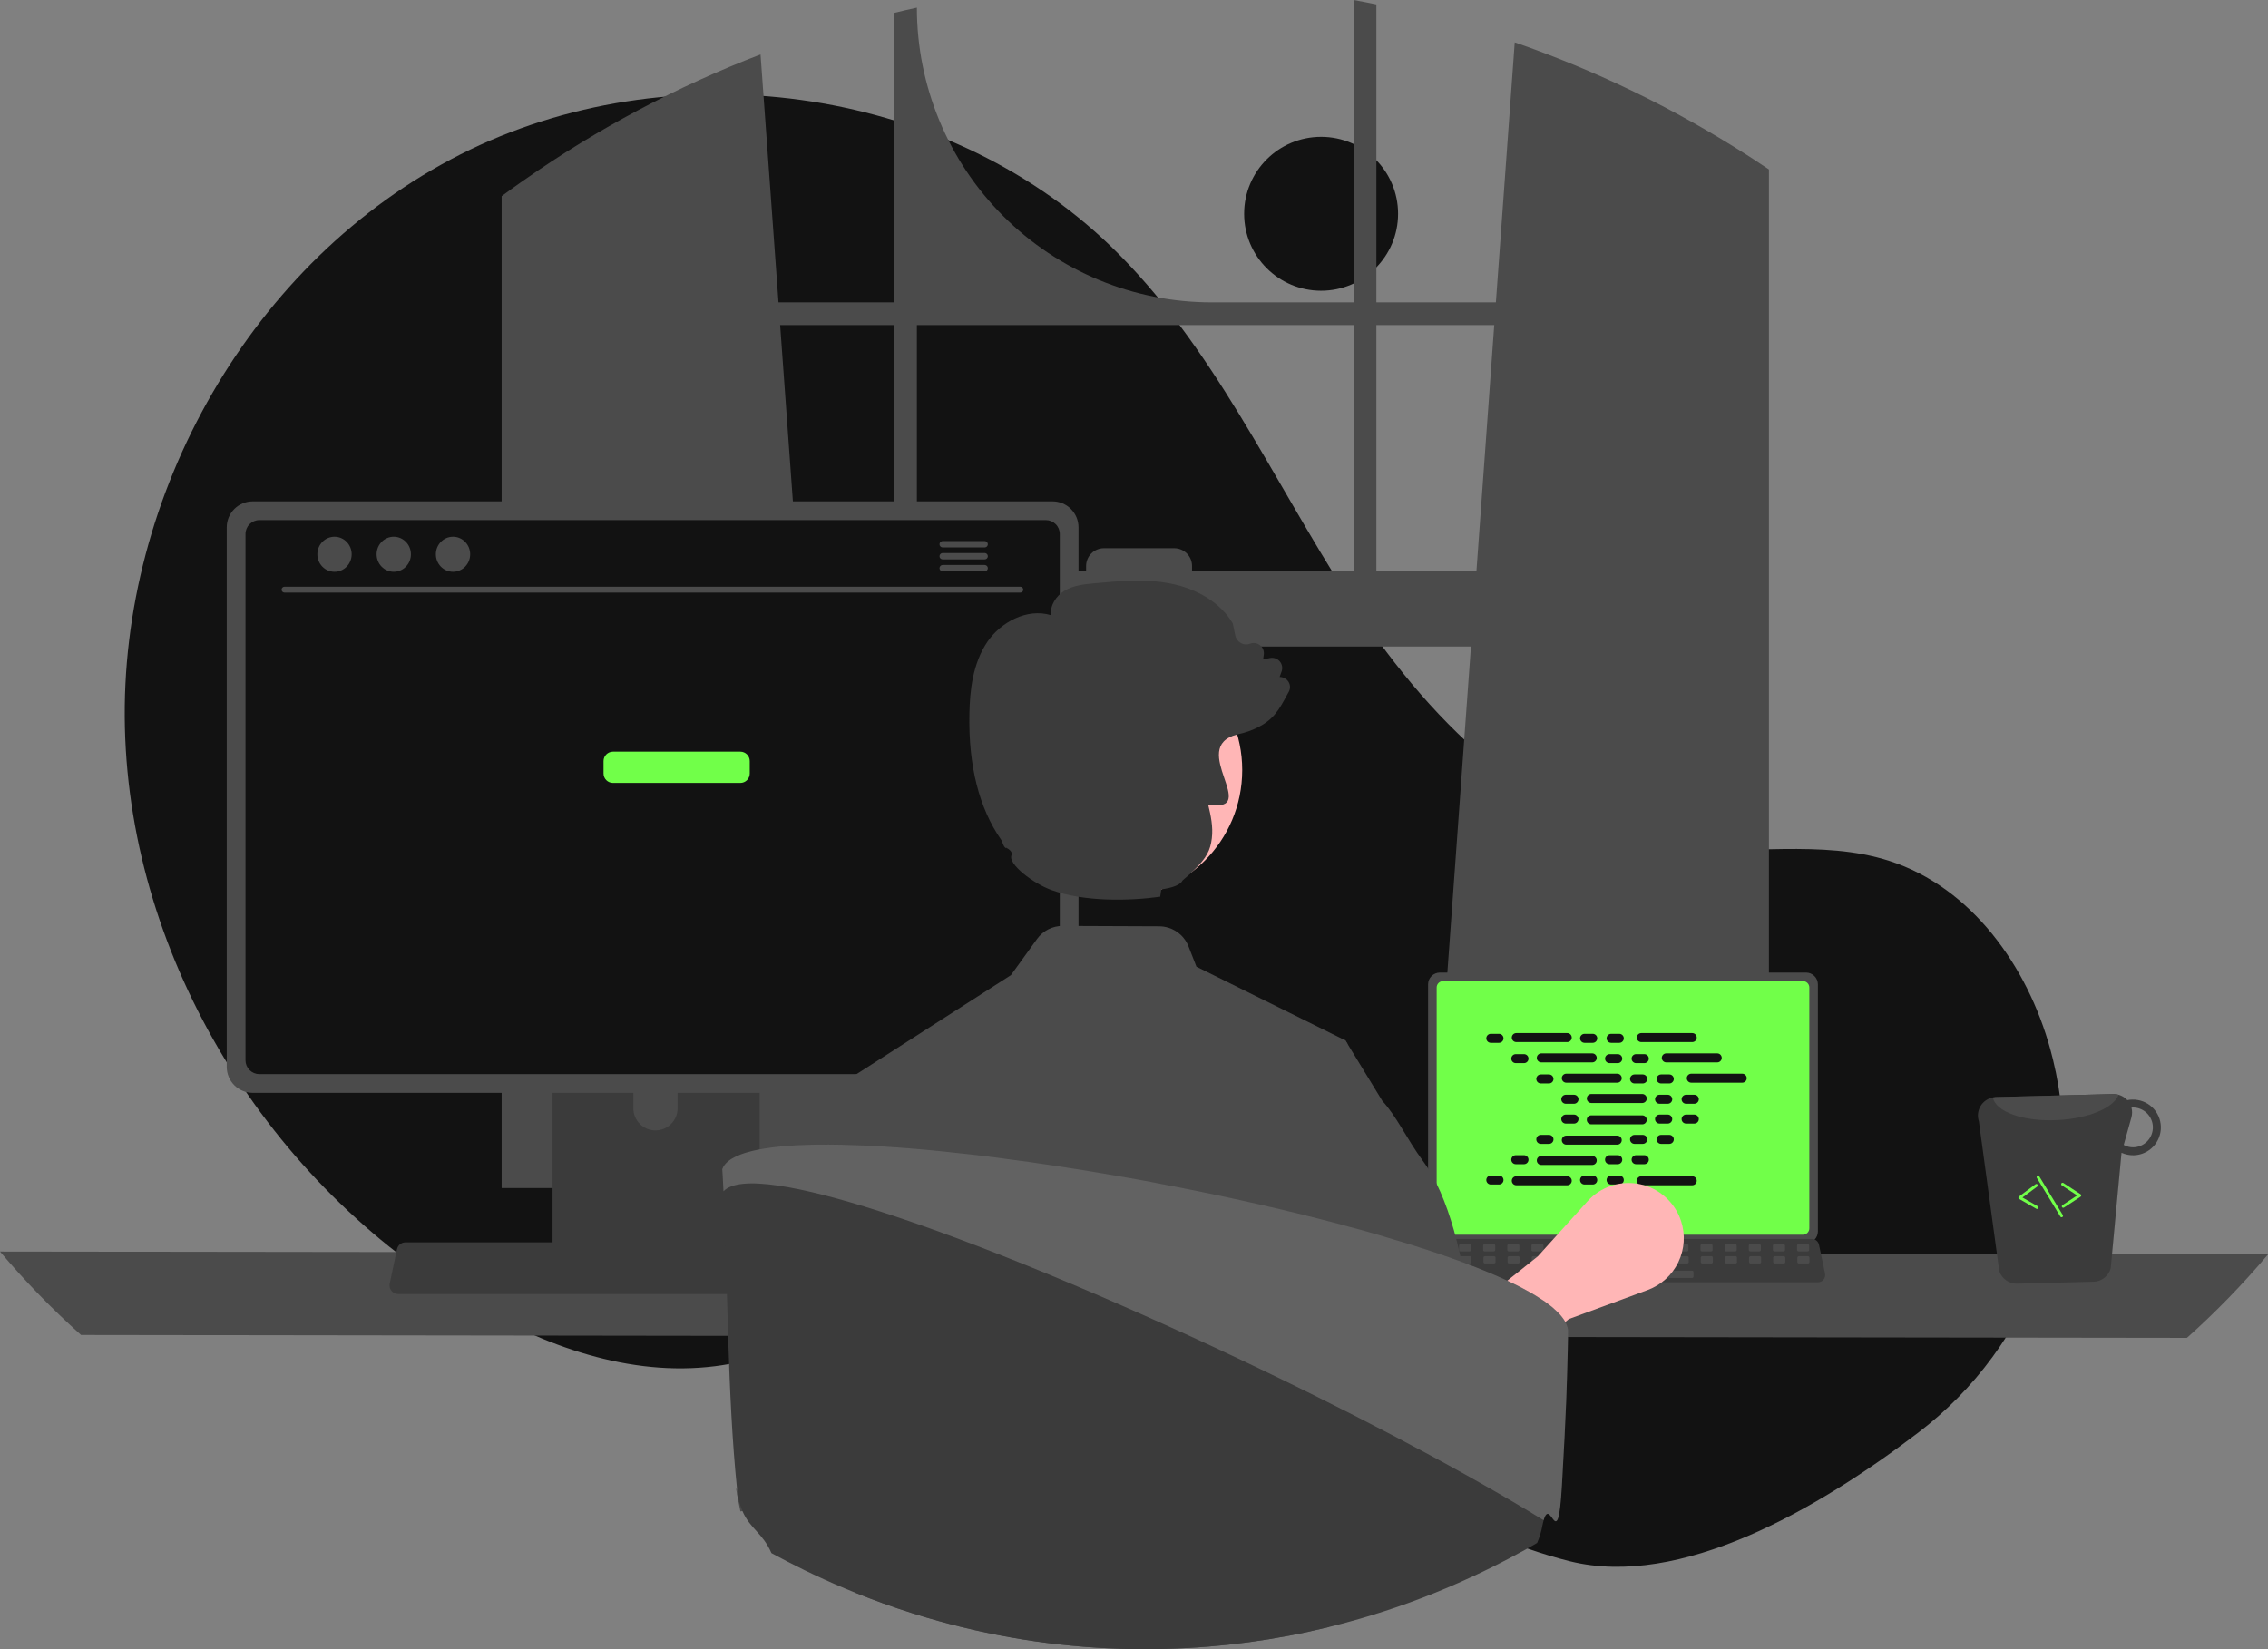 <svg width="352" height="256" viewBox="0 0 352 256" fill="none" xmlns="http://www.w3.org/2000/svg">
<rect x="0" y="0" width="352" height="256" fill="#808080" stroke="none"/>
<g clip-path="url(#clip0_122_1222)">
<path d="M205.039 45.13C211.637 45.13 216.985 39.782 216.985 33.185C216.985 26.588 211.637 21.241 205.039 21.241C198.442 21.241 193.094 26.588 193.094 33.185C193.094 39.782 198.442 45.13 205.039 45.13Z" fill="#121212"/>
<path d="M297.702 222.401C315.457 208.878 323.937 186.155 318.628 164.477C318.496 163.939 318.357 163.401 318.21 162.865C314.691 149.998 305.983 137.768 293.292 133.657C282.635 130.205 271.004 132.86 259.887 131.487C238.064 128.792 221.144 111.135 209.24 92.648C197.335 74.161 188.185 53.468 172.367 38.195C146.292 13.02 103.757 7.6 71.428 23.986C39.099 40.373 18.506 76.729 19.384 112.963C20.262 149.196 41.773 183.837 73.012 202.217C84.488 208.968 97.761 213.752 110.971 212.078C122.432 210.626 132.847 204.467 144.255 202.639C162.19 199.764 180.011 207.873 195.524 217.323C211.037 226.772 226.022 237.972 243.65 242.353C260.767 246.607 281.973 234.38 297.702 222.401Z" fill="#121212"/>
<path d="M272.192 24.747C271.803 24.488 271.409 24.242 271.02 23.991C259.769 16.796 247.71 10.951 235.091 6.576L232.166 46.936H213.618V0.684C212.45 0.443 211.273 0.215 210.097 0V46.936H188.055C175.92 46.936 164.283 42.116 155.703 33.536C147.123 24.956 142.302 13.319 142.302 1.186C141.121 1.441 139.949 1.713 138.777 2.004V46.936H120.824L118.037 8.45C105.07 13.423 92.759 19.963 81.379 27.924C81.183 28.058 80.986 28.197 80.793 28.331C79.805 29.024 78.829 29.731 77.859 30.447V184.42H130.769L129.834 171.47L124.689 100.363H228.296L223.151 171.47L222.216 184.42H274.54V26.304C273.762 25.776 272.979 25.258 272.192 24.747ZM138.777 88.62H123.839L121.079 50.461H138.777V88.62ZM210.097 88.62H185.008V87.864C185.008 87.501 184.937 87.141 184.797 86.805C184.658 86.469 184.454 86.165 184.197 85.908C183.94 85.651 183.634 85.447 183.298 85.309C182.962 85.17 182.602 85.099 182.239 85.1H171.332C170.969 85.099 170.609 85.171 170.274 85.31C169.938 85.449 169.634 85.652 169.377 85.909C169.12 86.166 168.916 86.471 168.778 86.806C168.639 87.141 168.567 87.501 168.567 87.864V88.62H142.302V50.461H210.097V88.62ZM213.618 88.62V50.461H231.911L229.15 88.62H213.618Z" fill="#4B4B4B"/>
<path d="M0 194.28C3.886 198.885 8.09 203.213 12.58 207.231L339.42 207.679C343.91 203.66 348.114 199.333 352 194.728L0 194.28Z" fill="#4B4B4B"/>
<path d="M221.641 152.811V191.151C221.641 191.639 221.835 192.108 222.181 192.453C222.526 192.799 222.995 192.993 223.483 192.994H280.302C280.79 192.993 281.259 192.799 281.604 192.453C281.95 192.108 282.144 191.639 282.144 191.151V152.811C282.143 152.323 281.949 151.855 281.603 151.51C281.258 151.165 280.79 150.971 280.302 150.971H223.483C222.995 150.971 222.527 151.165 222.182 151.51C221.836 151.855 221.642 152.323 221.641 152.811Z" fill="#4B4B4B"/>
<path d="M222.974 153.288V190.678C222.974 190.939 223.078 191.189 223.263 191.374C223.447 191.558 223.697 191.662 223.958 191.663H279.829C280.09 191.662 280.34 191.558 280.524 191.374C280.709 191.189 280.813 190.939 280.813 190.678V153.288C280.813 153.027 280.71 152.776 280.525 152.591C280.34 152.406 280.09 152.302 279.829 152.301H223.958C223.697 152.302 223.447 152.406 223.262 152.591C223.077 152.776 222.974 153.027 222.974 153.288Z" fill="#71FF49"/>
<path d="M220.452 198.628C220.556 198.759 220.689 198.864 220.839 198.936C220.99 199.008 221.155 199.045 221.322 199.044H282.161C282.327 199.044 282.491 199.007 282.641 198.935C282.792 198.863 282.924 198.759 283.029 198.63C283.133 198.501 283.208 198.35 283.247 198.188C283.286 198.026 283.289 197.858 283.255 197.695L282.311 193.209C282.271 193.027 282.187 192.856 282.065 192.714C281.944 192.572 281.788 192.463 281.613 192.396C281.487 192.347 281.352 192.321 281.216 192.321H222.263C222.127 192.321 221.992 192.347 221.865 192.396C221.69 192.463 221.535 192.572 221.413 192.714C221.292 192.856 221.207 193.027 221.168 193.209L220.224 197.695C220.19 197.858 220.193 198.026 220.233 198.187C220.272 198.349 220.347 198.499 220.452 198.628Z" fill="#3B3B3B"/>
<path d="M279.129 194.253H280.566C280.686 194.253 280.784 194.156 280.784 194.035V193.348C280.784 193.227 280.686 193.129 280.566 193.129H279.129C279.008 193.129 278.91 193.227 278.91 193.348V194.035C278.91 194.156 279.008 194.253 279.129 194.253Z" fill="#4B4B4B"/>
<path d="M275.381 194.253H276.818C276.939 194.253 277.036 194.156 277.036 194.035V193.348C277.036 193.227 276.939 193.129 276.818 193.129H275.381C275.26 193.129 275.163 193.227 275.163 193.348V194.035C275.163 194.156 275.26 194.253 275.381 194.253Z" fill="#4B4B4B"/>
<path d="M271.633 194.253H273.07C273.191 194.253 273.289 194.156 273.289 194.035V193.348C273.289 193.227 273.191 193.129 273.07 193.129H271.633C271.513 193.129 271.415 193.227 271.415 193.348V194.035C271.415 194.156 271.513 194.253 271.633 194.253Z" fill="#4B4B4B"/>
<path d="M267.886 194.253H269.323C269.443 194.253 269.541 194.156 269.541 194.035V193.348C269.541 193.227 269.443 193.129 269.323 193.129H267.886C267.765 193.129 267.667 193.227 267.667 193.348V194.035C267.667 194.156 267.765 194.253 267.886 194.253Z" fill="#4B4B4B"/>
<path d="M264.138 194.253H265.575C265.696 194.253 265.794 194.156 265.794 194.035V193.348C265.794 193.227 265.696 193.129 265.575 193.129H264.138C264.018 193.129 263.92 193.227 263.92 193.348V194.035C263.92 194.156 264.018 194.253 264.138 194.253Z" fill="#4B4B4B"/>
<path d="M260.391 194.253H261.828C261.948 194.253 262.046 194.156 262.046 194.035V193.348C262.046 193.227 261.948 193.129 261.828 193.129H260.391C260.27 193.129 260.172 193.227 260.172 193.348V194.035C260.172 194.156 260.27 194.253 260.391 194.253Z" fill="#4B4B4B"/>
<path d="M256.643 194.253H258.08C258.201 194.253 258.298 194.156 258.298 194.035V193.348C258.298 193.227 258.201 193.129 258.08 193.129H256.643C256.522 193.129 256.425 193.227 256.425 193.348V194.035C256.425 194.156 256.522 194.253 256.643 194.253Z" fill="#4B4B4B"/>
<path d="M252.895 194.253H254.332C254.453 194.253 254.551 194.156 254.551 194.035V193.348C254.551 193.227 254.453 193.129 254.332 193.129H252.895C252.775 193.129 252.677 193.227 252.677 193.348V194.035C252.677 194.156 252.775 194.253 252.895 194.253Z" fill="#4B4B4B"/>
<path d="M249.148 194.253H250.585C250.705 194.253 250.803 194.156 250.803 194.035V193.348C250.803 193.227 250.705 193.129 250.585 193.129H249.148C249.027 193.129 248.929 193.227 248.929 193.348V194.035C248.929 194.156 249.027 194.253 249.148 194.253Z" fill="#4B4B4B"/>
<path d="M245.4 194.253H246.837C246.958 194.253 247.056 194.156 247.056 194.035V193.348C247.056 193.227 246.958 193.129 246.837 193.129H245.4C245.28 193.129 245.182 193.227 245.182 193.348V194.035C245.182 194.156 245.28 194.253 245.4 194.253Z" fill="#4B4B4B"/>
<path d="M241.653 194.253H243.09C243.21 194.253 243.308 194.156 243.308 194.035V193.348C243.308 193.227 243.21 193.129 243.09 193.129H241.653C241.532 193.129 241.434 193.227 241.434 193.348V194.035C241.434 194.156 241.532 194.253 241.653 194.253Z" fill="#4B4B4B"/>
<path d="M237.905 194.253H239.342C239.463 194.253 239.56 194.156 239.56 194.035V193.348C239.56 193.227 239.463 193.129 239.342 193.129H237.905C237.784 193.129 237.687 193.227 237.687 193.348V194.035C237.687 194.156 237.784 194.253 237.905 194.253Z" fill="#4B4B4B"/>
<path d="M234.157 194.253H235.594C235.715 194.253 235.813 194.156 235.813 194.035V193.348C235.813 193.227 235.715 193.129 235.594 193.129H234.157C234.037 193.129 233.939 193.227 233.939 193.348V194.035C233.939 194.156 234.037 194.253 234.157 194.253Z" fill="#4B4B4B"/>
<path d="M230.41 194.253H231.847C231.967 194.253 232.065 194.156 232.065 194.035V193.348C232.065 193.227 231.967 193.129 231.847 193.129H230.41C230.289 193.129 230.191 193.227 230.191 193.348V194.035C230.191 194.156 230.289 194.253 230.41 194.253Z" fill="#4B4B4B"/>
<path d="M226.662 194.253H228.099C228.22 194.253 228.318 194.156 228.318 194.035V193.348C228.318 193.227 228.22 193.129 228.099 193.129H226.662C226.541 193.129 226.444 193.227 226.444 193.348V194.035C226.444 194.156 226.541 194.253 226.662 194.253Z" fill="#4B4B4B"/>
<path d="M222.915 194.253H224.352C224.472 194.253 224.57 194.156 224.57 194.035V193.348C224.57 193.227 224.472 193.129 224.352 193.129H222.915C222.794 193.129 222.696 193.227 222.696 193.348V194.035C222.696 194.156 222.794 194.253 222.915 194.253Z" fill="#4B4B4B"/>
<path d="M279.173 196.127H280.61C280.731 196.127 280.828 196.029 280.828 195.909V195.221C280.828 195.101 280.731 195.003 280.61 195.003H279.173C279.052 195.003 278.955 195.101 278.955 195.221V195.909C278.955 196.029 279.052 196.127 279.173 196.127Z" fill="#4B4B4B"/>
<path d="M275.425 196.127H276.862C276.983 196.127 277.081 196.029 277.081 195.909V195.221C277.081 195.101 276.983 195.003 276.862 195.003H275.425C275.305 195.003 275.207 195.101 275.207 195.221V195.909C275.207 196.029 275.305 196.127 275.425 196.127Z" fill="#4B4B4B"/>
<path d="M271.678 196.127H273.115C273.235 196.127 273.333 196.029 273.333 195.909V195.221C273.333 195.101 273.235 195.003 273.115 195.003H271.678C271.557 195.003 271.459 195.101 271.459 195.221V195.909C271.459 196.029 271.557 196.127 271.678 196.127Z" fill="#4B4B4B"/>
<path d="M267.93 196.127H269.367C269.488 196.127 269.586 196.029 269.586 195.909V195.221C269.586 195.101 269.488 195.003 269.367 195.003H267.93C267.81 195.003 267.712 195.101 267.712 195.221V195.909C267.712 196.029 267.81 196.127 267.93 196.127Z" fill="#4B4B4B"/>
<path d="M264.183 196.127H265.62C265.74 196.127 265.838 196.029 265.838 195.909V195.221C265.838 195.101 265.74 195.003 265.62 195.003H264.183C264.062 195.003 263.964 195.101 263.964 195.221V195.909C263.964 196.029 264.062 196.127 264.183 196.127Z" fill="#4B4B4B"/>
<path d="M260.435 196.127H261.872C261.993 196.127 262.09 196.029 262.09 195.909V195.221C262.09 195.101 261.993 195.003 261.872 195.003H260.435C260.314 195.003 260.217 195.101 260.217 195.221V195.909C260.217 196.029 260.314 196.127 260.435 196.127Z" fill="#4B4B4B"/>
<path d="M256.687 196.127H258.124C258.245 196.127 258.343 196.029 258.343 195.909V195.221C258.343 195.101 258.245 195.003 258.124 195.003H256.687C256.567 195.003 256.469 195.101 256.469 195.221V195.909C256.469 196.029 256.567 196.127 256.687 196.127Z" fill="#4B4B4B"/>
<path d="M252.94 196.127H254.377C254.497 196.127 254.595 196.029 254.595 195.909V195.221C254.595 195.101 254.497 195.003 254.377 195.003H252.94C252.819 195.003 252.721 195.101 252.721 195.221V195.909C252.721 196.029 252.819 196.127 252.94 196.127Z" fill="#4B4B4B"/>
<path d="M249.192 196.127H250.629C250.75 196.127 250.847 196.029 250.847 195.909V195.221C250.847 195.101 250.75 195.003 250.629 195.003H249.192C249.071 195.003 248.974 195.101 248.974 195.221V195.909C248.974 196.029 249.071 196.127 249.192 196.127Z" fill="#4B4B4B"/>
<path d="M245.444 196.127H246.881C247.002 196.127 247.1 196.029 247.1 195.909V195.221C247.1 195.101 247.002 195.003 246.881 195.003H245.444C245.324 195.003 245.226 195.101 245.226 195.221V195.909C245.226 196.029 245.324 196.127 245.444 196.127Z" fill="#4B4B4B"/>
<path d="M241.697 196.127H243.134C243.255 196.127 243.352 196.029 243.352 195.909V195.221C243.352 195.101 243.255 195.003 243.134 195.003H241.697C241.576 195.003 241.478 195.101 241.478 195.221V195.909C241.478 196.029 241.576 196.127 241.697 196.127Z" fill="#4B4B4B"/>
<path d="M237.949 196.127H239.386C239.507 196.127 239.605 196.029 239.605 195.909V195.221C239.605 195.101 239.507 195.003 239.386 195.003H237.949C237.829 195.003 237.731 195.101 237.731 195.221V195.909C237.731 196.029 237.829 196.127 237.949 196.127Z" fill="#4B4B4B"/>
<path d="M234.202 196.127H235.639C235.759 196.127 235.857 196.029 235.857 195.909V195.221C235.857 195.101 235.759 195.003 235.639 195.003H234.202C234.081 195.003 233.983 195.101 233.983 195.221V195.909C233.983 196.029 234.081 196.127 234.202 196.127Z" fill="#4B4B4B"/>
<path d="M230.454 196.127H231.891C232.012 196.127 232.109 196.029 232.109 195.909V195.221C232.109 195.101 232.012 195.003 231.891 195.003H230.454C230.333 195.003 230.236 195.101 230.236 195.221V195.909C230.236 196.029 230.333 196.127 230.454 196.127Z" fill="#4B4B4B"/>
<path d="M226.706 196.127H228.143C228.264 196.127 228.362 196.029 228.362 195.909V195.221C228.362 195.101 228.264 195.003 228.143 195.003H226.706C226.586 195.003 226.488 195.101 226.488 195.221V195.909C226.488 196.029 226.586 196.127 226.706 196.127Z" fill="#4B4B4B"/>
<path d="M222.959 196.127H224.396C224.516 196.127 224.614 196.029 224.614 195.909V195.221C224.614 195.101 224.516 195.003 224.396 195.003H222.959C222.838 195.003 222.74 195.101 222.74 195.221V195.909C222.74 196.029 222.838 196.127 222.959 196.127Z" fill="#4B4B4B"/>
<path d="M248.068 198.376H262.621C262.742 198.376 262.84 198.278 262.84 198.157V197.47C262.84 197.349 262.742 197.251 262.621 197.251H248.068C247.947 197.251 247.849 197.349 247.849 197.47V198.157C247.849 198.278 247.947 198.376 248.068 198.376Z" fill="#4B4B4B"/>
<path d="M232.649 160.481H231.376C230.991 160.481 230.678 160.794 230.678 161.18C230.678 161.565 230.991 161.878 231.376 161.878H232.649C233.034 161.878 233.347 161.565 233.347 161.18C233.347 160.794 233.034 160.481 232.649 160.481Z" fill="#121212"/>
<path d="M247.198 160.481H245.926C245.541 160.481 245.228 160.794 245.228 161.18C245.228 161.565 245.541 161.878 245.926 161.878H247.198C247.584 161.878 247.897 161.565 247.897 161.18C247.897 160.794 247.584 160.481 247.198 160.481Z" fill="#121212"/>
<path d="M251.321 160.481H250.049C249.663 160.481 249.35 160.794 249.35 161.18C249.35 161.565 249.663 161.878 250.049 161.878H251.321C251.707 161.878 252.019 161.565 252.019 161.18C252.019 160.794 251.707 160.481 251.321 160.481Z" fill="#121212"/>
<path d="M243.241 160.365H235.334C234.948 160.365 234.636 160.678 234.636 161.063C234.636 161.449 234.948 161.762 235.334 161.762H243.241C243.627 161.762 243.939 161.449 243.939 161.063C243.939 160.678 243.627 160.365 243.241 160.365Z" fill="#121212"/>
<path d="M262.641 160.365H254.734C254.348 160.365 254.036 160.678 254.036 161.063C254.036 161.449 254.348 161.762 254.734 161.762H262.641C263.026 161.762 263.339 161.449 263.339 161.063C263.339 160.678 263.026 160.365 262.641 160.365Z" fill="#121212"/>
<path d="M236.529 163.634H235.256C234.871 163.634 234.558 163.946 234.558 164.332C234.558 164.718 234.871 165.03 235.256 165.03H236.529C236.914 165.03 237.227 164.718 237.227 164.332C237.227 163.946 236.914 163.634 236.529 163.634Z" fill="#121212"/>
<path d="M251.078 163.634H249.806C249.421 163.634 249.108 163.946 249.108 164.332C249.108 164.718 249.421 165.03 249.806 165.03H251.078C251.464 165.03 251.777 164.718 251.777 164.332C251.777 163.946 251.464 163.634 251.078 163.634Z" fill="#121212"/>
<path d="M255.201 163.634H253.929C253.543 163.634 253.23 163.946 253.23 164.332C253.23 164.718 253.543 165.03 253.929 165.03H255.201C255.587 165.03 255.899 164.718 255.899 164.332C255.899 163.946 255.587 163.634 255.201 163.634Z" fill="#121212"/>
<path d="M247.121 163.517H239.214C238.828 163.517 238.516 163.83 238.516 164.216C238.516 164.601 238.828 164.914 239.214 164.914H247.121C247.507 164.914 247.819 164.601 247.819 164.216C247.819 163.83 247.507 163.517 247.121 163.517Z" fill="#121212"/>
<path d="M266.521 163.517H258.614C258.228 163.517 257.915 163.83 257.915 164.216C257.915 164.601 258.228 164.914 258.614 164.914H266.521C266.906 164.914 267.219 164.601 267.219 164.216C267.219 163.83 266.906 163.517 266.521 163.517Z" fill="#121212"/>
<path d="M240.409 166.786H239.136C238.751 166.786 238.438 167.099 238.438 167.484C238.438 167.87 238.751 168.183 239.136 168.183H240.409C240.794 168.183 241.107 167.87 241.107 167.484C241.107 167.099 240.794 166.786 240.409 166.786Z" fill="#121212"/>
<path d="M254.958 166.786H253.686C253.3 166.786 252.988 167.099 252.988 167.484C252.988 167.87 253.3 168.183 253.686 168.183H254.958C255.344 168.183 255.657 167.87 255.657 167.484C255.657 167.099 255.344 166.786 254.958 166.786Z" fill="#121212"/>
<path d="M259.081 166.786H257.809C257.423 166.786 257.11 167.099 257.11 167.484C257.11 167.87 257.423 168.183 257.809 168.183H259.081C259.467 168.183 259.779 167.87 259.779 167.484C259.779 167.099 259.467 166.786 259.081 166.786Z" fill="#121212"/>
<path d="M251.001 166.67H243.094C242.708 166.67 242.396 166.982 242.396 167.368C242.396 167.754 242.708 168.066 243.094 168.066H251.001C251.387 168.066 251.699 167.754 251.699 167.368C251.699 166.982 251.387 166.67 251.001 166.67Z" fill="#121212"/>
<path d="M270.401 166.67H262.494C262.108 166.67 261.795 166.982 261.795 167.368C261.795 167.754 262.108 168.066 262.494 168.066H270.401C270.786 168.066 271.099 167.754 271.099 167.368C271.099 166.982 270.786 166.67 270.401 166.67Z" fill="#121212"/>
<path d="M244.289 169.938H243.016C242.631 169.938 242.318 170.251 242.318 170.637C242.318 171.022 242.631 171.335 243.016 171.335H244.289C244.674 171.335 244.987 171.022 244.987 170.637C244.987 170.251 244.674 169.938 244.289 169.938Z" fill="#121212"/>
<path d="M258.838 169.938H257.566C257.18 169.938 256.868 170.251 256.868 170.637C256.868 171.022 257.18 171.335 257.566 171.335H258.838C259.224 171.335 259.537 171.022 259.537 170.637C259.537 170.251 259.224 169.938 258.838 169.938Z" fill="#121212"/>
<path d="M262.961 169.938H261.689C261.303 169.938 260.99 170.251 260.99 170.637C260.99 171.022 261.303 171.335 261.689 171.335H262.961C263.347 171.335 263.659 171.022 263.659 170.637C263.659 170.251 263.347 169.938 262.961 169.938Z" fill="#121212"/>
<path d="M254.881 169.822H246.974C246.588 169.822 246.276 170.135 246.276 170.52C246.276 170.906 246.588 171.219 246.974 171.219H254.881C255.267 171.219 255.579 170.906 255.579 170.52C255.579 170.135 255.267 169.822 254.881 169.822Z" fill="#121212"/>
<path d="M247.198 182.473H245.926C245.541 182.473 245.228 182.786 245.228 183.172C245.228 183.557 245.541 183.87 245.926 183.87H247.198C247.584 183.87 247.897 183.557 247.897 183.172C247.897 182.786 247.584 182.473 247.198 182.473Z" fill="#121212"/>
<path d="M251.321 182.473H250.049C249.663 182.473 249.35 182.786 249.35 183.172C249.35 183.557 249.663 183.87 250.049 183.87H251.321C251.707 183.87 252.019 183.557 252.019 183.172C252.019 182.786 251.707 182.473 251.321 182.473Z" fill="#121212"/>
<path d="M262.641 182.59H254.734C254.348 182.59 254.036 182.902 254.036 183.288C254.036 183.674 254.348 183.986 254.734 183.986H262.641C263.026 183.986 263.339 183.674 263.339 183.288C263.339 182.902 263.026 182.59 262.641 182.59Z" fill="#121212"/>
<path d="M232.649 182.473H231.376C230.991 182.473 230.678 182.786 230.678 183.172C230.678 183.557 230.991 183.87 231.376 183.87H232.649C233.034 183.87 233.347 183.557 233.347 183.172C233.347 182.786 233.034 182.473 232.649 182.473Z" fill="#121212"/>
<path d="M243.241 182.59H235.334C234.948 182.59 234.636 182.902 234.636 183.288C234.636 183.674 234.948 183.986 235.334 183.986H243.241C243.627 183.986 243.939 183.674 243.939 183.288C243.939 182.902 243.627 182.59 243.241 182.59Z" fill="#121212"/>
<path d="M236.529 179.321H235.256C234.871 179.321 234.558 179.634 234.558 180.019C234.558 180.405 234.871 180.718 235.256 180.718H236.529C236.914 180.718 237.227 180.405 237.227 180.019C237.227 179.634 236.914 179.321 236.529 179.321Z" fill="#121212"/>
<path d="M251.078 179.321H249.806C249.421 179.321 249.108 179.634 249.108 180.019C249.108 180.405 249.421 180.718 249.806 180.718H251.078C251.464 180.718 251.777 180.405 251.777 180.019C251.777 179.634 251.464 179.321 251.078 179.321Z" fill="#121212"/>
<path d="M255.201 179.321H253.929C253.543 179.321 253.23 179.634 253.23 180.019C253.23 180.405 253.543 180.718 253.929 180.718H255.201C255.587 180.718 255.899 180.405 255.899 180.019C255.899 179.634 255.587 179.321 255.201 179.321Z" fill="#121212"/>
<path d="M247.121 179.437H239.214C238.828 179.437 238.516 179.75 238.516 180.136C238.516 180.521 238.828 180.834 239.214 180.834H247.121C247.507 180.834 247.819 180.521 247.819 180.136C247.819 179.75 247.507 179.437 247.121 179.437Z" fill="#121212"/>
<path d="M240.409 176.169H239.136C238.751 176.169 238.438 176.481 238.438 176.867C238.438 177.253 238.751 177.565 239.136 177.565H240.409C240.794 177.565 241.107 177.253 241.107 176.867C241.107 176.481 240.794 176.169 240.409 176.169Z" fill="#121212"/>
<path d="M254.958 176.169H253.686C253.3 176.169 252.988 176.481 252.988 176.867C252.988 177.253 253.3 177.565 253.686 177.565H254.958C255.344 177.565 255.657 177.253 255.657 176.867C255.657 176.481 255.344 176.169 254.958 176.169Z" fill="#121212"/>
<path d="M259.081 176.169H257.809C257.423 176.169 257.11 176.481 257.11 176.867C257.11 177.253 257.423 177.565 257.809 177.565H259.081C259.467 177.565 259.779 177.253 259.779 176.867C259.779 176.481 259.467 176.169 259.081 176.169Z" fill="#121212"/>
<path d="M251.001 176.285H243.094C242.708 176.285 242.396 176.598 242.396 176.983C242.396 177.369 242.708 177.682 243.094 177.682H251.001C251.387 177.682 251.699 177.369 251.699 176.983C251.699 176.598 251.387 176.285 251.001 176.285Z" fill="#121212"/>
<path d="M244.289 173.016H243.016C242.631 173.016 242.318 173.329 242.318 173.715C242.318 174.1 242.631 174.413 243.016 174.413H244.289C244.674 174.413 244.987 174.1 244.987 173.715C244.987 173.329 244.674 173.016 244.289 173.016Z" fill="#121212"/>
<path d="M258.838 173.016H257.566C257.18 173.016 256.868 173.329 256.868 173.715C256.868 174.1 257.18 174.413 257.566 174.413H258.838C259.224 174.413 259.537 174.1 259.537 173.715C259.537 173.329 259.224 173.016 258.838 173.016Z" fill="#121212"/>
<path d="M262.961 173.016H261.689C261.303 173.016 260.99 173.329 260.99 173.715C260.99 174.1 261.303 174.413 261.689 174.413H262.961C263.347 174.413 263.659 174.1 263.659 173.715C263.659 173.329 263.347 173.016 262.961 173.016Z" fill="#121212"/>
<path d="M254.881 173.133H246.974C246.588 173.133 246.276 173.445 246.276 173.831C246.276 174.217 246.588 174.529 246.974 174.529H254.881C255.267 174.529 255.579 174.217 255.579 173.831C255.579 173.445 255.267 173.133 254.881 173.133Z" fill="#121212"/>
<path d="M225.885 219.417L219.913 209.978L238.659 195.035L246.396 186.463C247.401 185.349 248.681 184.519 250.108 184.055C251.535 183.591 253.058 183.51 254.526 183.819C255.994 184.128 257.355 184.817 258.474 185.817C259.592 186.817 260.428 188.093 260.899 189.518C261.596 191.628 261.446 193.928 260.481 195.93C259.515 197.932 257.809 199.481 255.723 200.25L243.488 204.757L225.885 219.417Z" fill="#FFB6B6"/>
<path d="M85.757 150.972V196.853H117.9V150.972C117.901 150.642 117.795 150.321 117.6 150.055C117.404 149.789 117.128 149.594 116.813 149.496C116.664 149.447 116.509 149.423 116.352 149.425H87.309C87.105 149.424 86.904 149.464 86.715 149.541C86.527 149.619 86.356 149.733 86.212 149.877C86.068 150.02 85.953 150.191 85.875 150.379C85.797 150.567 85.757 150.769 85.757 150.972ZM98.301 166.737C98.309 165.832 98.674 164.968 99.317 164.331C99.96 163.695 100.827 163.337 101.732 163.337C102.637 163.337 103.505 163.695 104.147 164.331C104.79 164.968 105.155 165.832 105.163 166.737V172.06C105.159 172.967 104.795 173.836 104.152 174.475C103.509 175.115 102.639 175.474 101.732 175.474C100.825 175.474 99.955 175.115 99.312 174.475C98.669 173.836 98.305 172.967 98.301 172.06V166.737Z" fill="#3B3B3B"/>
<path d="M85.658 195.385V199.81C85.659 200.039 85.75 200.258 85.912 200.421C86.073 200.583 86.292 200.676 86.522 200.678H117.135C117.364 200.676 117.584 200.584 117.746 200.422C117.908 200.259 117.999 200.039 117.998 199.81V195.385H85.658Z" fill="#4B4B4B"/>
<path d="M35.19 81.848V165.619C35.191 166.686 35.615 167.71 36.37 168.465C37.125 169.219 38.149 169.644 39.217 169.645H163.362C164.429 169.644 165.453 169.219 166.208 168.465C166.963 167.71 167.387 166.686 167.388 165.619V81.848C167.386 80.781 166.96 79.759 166.206 79.005C165.451 78.251 164.428 77.827 163.362 77.826H39.217C38.15 77.827 37.127 78.251 36.373 79.005C35.618 79.759 35.193 80.781 35.19 81.848Z" fill="#4B4B4B"/>
<path d="M38.102 82.89V164.585C38.103 165.156 38.331 165.702 38.734 166.106C39.137 166.509 39.684 166.736 40.254 166.737H162.328C162.899 166.736 163.446 166.509 163.849 166.106C164.252 165.702 164.479 165.156 164.48 164.585V82.89C164.48 82.319 164.254 81.771 163.85 81.367C163.447 80.963 162.899 80.735 162.328 80.734H40.254C39.683 80.735 39.136 80.963 38.733 81.367C38.329 81.771 38.103 82.319 38.102 82.89Z" fill="#121212"/>
<path d="M60.757 200.378C60.882 200.534 61.04 200.659 61.219 200.745C61.399 200.831 61.596 200.875 61.795 200.874H134.421C134.62 200.874 134.816 200.83 134.995 200.744C135.175 200.658 135.333 200.534 135.458 200.38C135.583 200.226 135.672 200.045 135.719 199.852C135.765 199.659 135.768 199.458 135.728 199.264L134.6 193.909C134.554 193.691 134.453 193.488 134.308 193.318C134.162 193.148 133.977 193.018 133.768 192.938C133.617 192.879 133.456 192.849 133.294 192.849H62.918C62.756 192.849 62.595 192.879 62.444 192.938C62.235 193.018 62.05 193.148 61.904 193.318C61.759 193.487 61.659 193.691 61.612 193.909L60.484 199.264C60.444 199.458 60.448 199.659 60.495 199.852C60.542 200.044 60.632 200.224 60.757 200.378Z" fill="#3B3B3B"/>
<path d="M158.367 91.988H44.142C44.024 91.985 43.911 91.936 43.828 91.851C43.745 91.766 43.698 91.652 43.698 91.533C43.698 91.415 43.745 91.301 43.828 91.216C43.911 91.131 44.024 91.082 44.142 91.079H158.367C158.485 91.082 158.598 91.131 158.681 91.216C158.764 91.301 158.811 91.415 158.811 91.533C158.811 91.652 158.764 91.766 158.681 91.851C158.598 91.936 158.485 91.985 158.367 91.988Z" fill="#4B4B4B"/>
<path d="M51.918 88.76C53.388 88.76 54.58 87.542 54.58 86.039C54.58 84.536 53.388 83.318 51.918 83.318C50.448 83.318 49.256 84.536 49.256 86.039C49.256 87.542 50.448 88.76 51.918 88.76Z" fill="#4B4B4B"/>
<path d="M61.114 88.76C62.584 88.76 63.776 87.542 63.776 86.039C63.776 84.536 62.584 83.318 61.114 83.318C59.644 83.318 58.452 84.536 58.452 86.039C58.452 87.542 59.644 88.76 61.114 88.76Z" fill="#4B4B4B"/>
<path d="M70.31 88.76C71.78 88.76 72.972 87.542 72.972 86.039C72.972 84.536 71.78 83.318 70.31 83.318C68.84 83.318 67.648 84.536 67.648 86.039C67.648 87.542 68.84 88.76 70.31 88.76Z" fill="#4B4B4B"/>
<path d="M152.829 83.99H146.297C146.168 83.993 146.045 84.047 145.955 84.139C145.865 84.232 145.814 84.356 145.814 84.485C145.814 84.614 145.865 84.738 145.955 84.83C146.045 84.923 146.168 84.976 146.297 84.979H152.829C152.959 84.977 153.083 84.924 153.174 84.832C153.265 84.74 153.316 84.615 153.316 84.485C153.316 84.355 153.265 84.23 153.174 84.138C153.083 84.045 152.959 83.992 152.829 83.99Z" fill="#4B4B4B"/>
<path d="M152.829 85.847H146.298C146.168 85.85 146.045 85.903 145.955 85.996C145.865 86.088 145.814 86.212 145.814 86.341C145.814 86.471 145.865 86.595 145.955 86.687C146.045 86.779 146.168 86.833 146.298 86.836H152.829C152.959 86.834 153.083 86.781 153.175 86.689C153.266 86.596 153.318 86.472 153.318 86.341C153.318 86.211 153.266 86.086 153.175 85.994C153.083 85.901 152.959 85.849 152.829 85.847Z" fill="#4B4B4B"/>
<path d="M152.829 87.704H146.297C146.168 87.707 146.045 87.76 145.955 87.852C145.865 87.945 145.814 88.069 145.814 88.198C145.814 88.327 145.865 88.451 145.955 88.543C146.045 88.636 146.168 88.689 146.297 88.692H152.829C152.959 88.69 153.083 88.637 153.174 88.545C153.265 88.452 153.316 88.328 153.316 88.198C153.316 88.068 153.265 87.943 153.174 87.851C153.083 87.758 152.959 87.705 152.829 87.704Z" fill="#4B4B4B"/>
<path d="M310.294 197.327C310.491 197.901 310.865 198.398 311.362 198.746C311.859 199.094 312.454 199.275 313.06 199.265L324.912 198.96C325.523 198.948 326.114 198.738 326.596 198.363C327.079 197.987 327.426 197.466 327.588 196.876L329.265 178.943C329.86 179.213 330.508 179.346 331.161 179.333C331.728 179.318 332.287 179.193 332.806 178.962C333.325 178.732 333.793 178.402 334.184 177.991C334.575 177.579 334.882 177.095 335.086 176.565C335.29 176.036 335.387 175.471 335.373 174.904C335.359 174.336 335.233 173.777 335.003 173.258C334.772 172.74 334.442 172.271 334.031 171.88C333.62 171.489 333.135 171.183 332.606 170.979C332.076 170.775 331.511 170.677 330.944 170.691C330.683 170.691 330.422 170.718 330.167 170.772C329.89 170.472 329.552 170.233 329.177 170.071C328.801 169.909 328.396 169.827 327.987 169.831L309.756 170.302C309.605 170.308 309.454 170.326 309.306 170.358C308.907 170.433 308.527 170.592 308.194 170.825C307.861 171.059 307.582 171.361 307.375 171.711C307.169 172.061 307.04 172.452 306.997 172.856C306.954 173.26 306.998 173.669 307.126 174.055L310.294 197.327ZM329.609 177.726L330.802 173.452C330.938 172.958 330.941 172.438 330.811 171.943C330.869 171.942 330.92 171.915 330.978 171.915C331.797 171.898 332.588 172.206 333.179 172.772C333.771 173.338 334.114 174.115 334.133 174.933C334.152 175.751 333.846 176.544 333.282 177.137C332.717 177.73 331.941 178.074 331.123 178.096C330.594 178.112 330.07 177.984 329.609 177.726Z" fill="#3B3B3B"/>
<path d="M309.306 170.358C309.695 172.579 314.062 174.14 319.312 173.868C324.141 173.646 328.088 171.951 328.812 169.941C328.544 169.862 328.266 169.825 327.987 169.831L309.756 170.302C309.605 170.308 309.454 170.326 309.306 170.358Z" fill="#4B4B4B"/>
<path d="M320.274 187.473C320.298 187.467 320.321 187.457 320.342 187.443L322.916 185.758C322.947 185.738 322.972 185.71 322.99 185.678C323.008 185.645 323.017 185.609 323.017 185.571C323.017 185.534 323.008 185.498 322.99 185.465C322.973 185.432 322.947 185.405 322.916 185.384L320.241 183.632C320.216 183.616 320.189 183.605 320.16 183.599C320.131 183.594 320.101 183.594 320.072 183.6C320.043 183.606 320.016 183.617 319.992 183.634C319.967 183.65 319.947 183.671 319.93 183.696C319.914 183.721 319.903 183.748 319.898 183.777C319.892 183.806 319.893 183.836 319.899 183.865C319.905 183.893 319.916 183.921 319.933 183.945C319.95 183.969 319.971 183.99 319.996 184.006L322.385 185.571L320.097 187.069C320.053 187.098 320.02 187.141 320.005 187.192C319.99 187.243 319.993 187.297 320.015 187.346C320.036 187.394 320.074 187.434 320.121 187.457C320.169 187.48 320.223 187.486 320.274 187.473Z" fill="#71FF49"/>
<path d="M316.209 187.66C316.252 187.649 316.291 187.626 316.321 187.592C316.351 187.559 316.37 187.518 316.376 187.474C316.382 187.43 316.375 187.385 316.355 187.345C316.335 187.305 316.304 187.271 316.266 187.249L313.893 185.889L316.186 184.186C316.21 184.169 316.23 184.147 316.245 184.121C316.26 184.096 316.27 184.068 316.274 184.039C316.278 184.01 316.277 183.981 316.27 183.952C316.263 183.924 316.25 183.897 316.232 183.873C316.215 183.85 316.193 183.83 316.168 183.815C316.143 183.8 316.115 183.79 316.086 183.785C316.057 183.781 316.027 183.783 315.998 183.79C315.97 183.797 315.943 183.81 315.92 183.827L313.352 185.734C313.323 185.756 313.299 185.785 313.283 185.819C313.267 185.853 313.26 185.89 313.262 185.927C313.265 185.964 313.276 186 313.295 186.031C313.315 186.063 313.342 186.089 313.374 186.108L316.043 187.637C316.093 187.666 316.153 187.674 316.209 187.66Z" fill="#71FF49"/>
<path d="M320.018 188.949C320.04 188.943 320.061 188.935 320.08 188.923C320.105 188.908 320.127 188.888 320.144 188.864C320.161 188.84 320.174 188.813 320.181 188.785C320.188 188.756 320.189 188.727 320.185 188.698C320.18 188.669 320.17 188.641 320.155 188.616L316.506 182.617C316.475 182.567 316.425 182.531 316.368 182.517C316.31 182.503 316.249 182.512 316.199 182.543C316.148 182.574 316.112 182.624 316.098 182.681C316.084 182.739 316.093 182.8 316.124 182.85L319.772 188.848C319.797 188.889 319.835 188.921 319.879 188.939C319.923 188.957 319.972 188.961 320.018 188.949Z" fill="#71FF49"/>
<path d="M114.902 116.681H95.133C94.326 116.681 93.672 117.335 93.672 118.141V120.073C93.672 120.879 94.326 121.533 95.133 121.533H114.902C115.709 121.533 116.363 120.879 116.363 120.073V118.141C116.363 117.335 115.709 116.681 114.902 116.681Z" fill="#71FF49"/>
<path d="M126.426 126.385H83.609C82.803 126.385 82.149 127.039 82.149 127.845V129.776C82.149 130.583 82.803 131.237 83.609 131.237H126.426C127.232 131.237 127.886 130.583 127.886 129.776V127.845C127.886 127.039 127.232 126.385 126.426 126.385Z" fill="#121212"/>
<path d="M126.426 136.089H83.609C82.803 136.089 82.149 136.742 82.149 137.549V139.48C82.149 140.287 82.803 140.94 83.609 140.94H126.426C127.232 140.94 127.886 140.287 127.886 139.48V137.549C127.886 136.742 127.232 136.089 126.426 136.089Z" fill="#121212"/>
<path d="M130.056 168.582L130.153 168.889L130.158 168.899L133.077 177.773L136.435 188L142.753 207.219L142.814 210.204V210.215L143.284 234.23L141.982 237.486L143.447 242.824C143.447 242.824 142.773 234.755 139.16 239.389C137.114 242.022 134.72 244.717 132.755 247.243C135.618 248.401 138.527 249.449 141.482 250.386C142.12 250.591 142.763 250.785 143.406 250.978C143.544 251.019 143.682 251.06 143.82 251.101C153.615 253.997 163.741 255.625 173.95 255.944C174.481 255.959 175.002 255.969 175.507 255.98C175.686 255.985 175.859 255.99 176.033 255.99C176.604 255.995 177.171 256 177.742 256C178.896 256 180.044 255.983 181.187 255.949C189.648 255.711 198.06 254.573 206.281 252.555C206.225 249.162 206.072 245.196 205.852 240.961C205.75 238.884 203.459 236.633 203.321 234.459C203.224 232.826 205.281 231.29 205.173 229.632C204.479 219.42 203.612 223.34 202.969 216.109C202.902 215.399 202.841 214.721 202.785 214.073C202.372 209.429 202.086 206.525 202.086 206.525L204.831 189.22L209.144 162.05L208.812 161.504L208.44 161.32L185.694 150.063L184.458 146.899C184.099 145.987 183.474 145.204 182.666 144.65C181.857 144.096 180.902 143.797 179.922 143.791L164.938 143.73C164.16 143.726 163.393 143.908 162.7 144.26C162.007 144.613 161.407 145.125 160.952 145.756L156.895 151.374L130.056 168.582Z" fill="#4B4B4B"/>
<path d="M146.208 202.942L142.814 210.204L140.497 215.165L136.511 236.032L134.516 238.15L132.806 230.652L114.913 234.625C114.326 231.364 114.755 234.735 114.393 231.158C114.495 231.056 114.602 230.954 114.709 230.852C114.995 230.587 115.235 230.336 115.23 230.097C115.026 217.757 115.638 196.757 120.752 184.035C121.553 181.958 122.609 179.988 123.896 178.171C123.998 178.033 124.095 177.896 124.192 177.758C126.55 174.456 128.04 171.205 130.153 168.894V168.889C130.166 168.878 130.178 168.866 130.188 168.853C130.196 168.849 130.203 168.844 130.209 168.837L144.723 161.142L145.346 178.636L145.79 191.21L146.208 202.942Z" fill="#4B4B4B"/>
<path d="M198.544 205.005L202.783 214.075L204.262 217.234L208.247 238.099L210.236 240.212L211.95 232.716L212.755 232.551L227.276 229.544L231.508 242.985C232.462 241.396 232.838 239.526 232.572 237.691C232.306 235.857 231.415 234.17 230.049 232.917C229.76 232.656 229.519 232.401 229.526 232.16C229.767 217.647 228.879 191.145 220.862 180.238C218.315 176.776 216.788 173.329 214.565 170.92C214.558 170.913 214.558 170.906 214.551 170.906L209.142 162.05L208.811 161.506L208.44 161.32L198.544 205.005Z" fill="#4B4B4B"/>
<path d="M172.862 139.466C183.872 139.466 192.796 130.541 192.796 119.532C192.796 108.524 183.872 99.599 172.862 99.599C161.853 99.599 152.928 108.524 152.928 119.532C152.928 130.541 161.853 139.466 172.862 139.466Z" fill="#FFB6B6"/>
<path d="M199.806 105.609C199.651 105.444 199.465 105.312 199.258 105.22C199.051 105.129 198.828 105.08 198.602 105.077L198.902 104.245C199 103.983 199.026 103.699 198.978 103.424C198.931 103.148 198.811 102.89 198.63 102.676C198.45 102.462 198.216 102.3 197.953 102.206C197.689 102.112 197.405 102.09 197.13 102.142L196.039 102.352L196.142 101.623C196.181 101.352 196.149 101.074 196.049 100.819C195.949 100.563 195.784 100.338 195.57 100.166C195.357 99.994 195.102 99.88 194.831 99.836C194.56 99.791 194.283 99.819 194.026 99.914C193.792 100.006 193.54 100.045 193.289 100.027C193.038 100.009 192.795 99.936 192.576 99.811C192.357 99.691 192.166 99.524 192.018 99.323C191.869 99.121 191.767 98.889 191.717 98.644L191.337 96.81L191.297 96.711C189.445 93.625 185.883 91.379 181.526 90.556C177.647 89.818 173.67 90.193 169.836 90.547C168.315 90.69 166.597 90.851 165.166 91.728C163.949 92.479 162.92 93.983 163.13 95.499C159.35 94.34 155.297 96.653 153.288 99.57C150.908 103.041 150.519 107.39 150.456 110.789C150.286 118.833 151.946 125.413 155.377 130.352C155.628 130.71 155.69 131.457 156.187 131.708L156.084 131.542C156.639 131.819 157.203 132.267 156.992 132.745C156.388 134.123 160.401 137.17 163.229 138.176C168.387 140.015 175.245 139.858 180.068 139.196L180.238 138.055C181.978 137.818 183.204 137.367 183.548 136.66C184.157 136.141 184.676 135.676 185.127 135.246L185.132 135.242C185.141 135.233 185.159 135.219 185.168 135.21C187.346 133.121 187.852 131.931 188.08 130.119C188.299 128.343 187.91 126.541 187.512 124.917C195.896 126.214 184.21 115.988 192.021 114.01C192.111 113.983 192.202 113.96 192.294 113.943C192.522 113.89 192.751 113.836 192.97 113.773C194.026 113.486 195.038 113.054 195.976 112.489C198.159 111.161 198.88 109.398 200.007 107.412C200.17 107.129 200.238 106.802 200.202 106.478C200.165 106.153 200.027 105.849 199.806 105.609Z" fill="#3B3B3B"/>
<path d="M243.366 206.424C243.362 207.207 243.353 208.303 243.317 209.658C243.312 209.846 243.308 210.039 243.303 210.236C243.245 212.727 243.187 214.816 243.093 217.138C243.089 217.299 243.084 217.456 243.075 217.617C242.95 220.856 242.753 224.627 242.413 230.599C241.782 241.631 240.682 232.115 239.577 235.985C239.523 236.177 239.465 236.406 239.411 236.674C239.244 237.648 238.962 238.598 238.57 239.506C237.984 239.855 237.38 240.19 236.785 240.526C235.09 241.47 233.367 242.378 231.632 243.241C230.656 243.724 229.677 244.198 228.692 244.655C228.536 244.726 228.384 244.798 228.232 244.865C223.192 247.196 217.997 249.178 212.685 250.797C211.648 251.11 210.614 251.414 209.567 251.696C208.476 252 207.384 252.287 206.279 252.555C198.059 254.573 189.647 255.711 181.186 255.95C180.045 255.986 178.896 256 177.741 256C177.169 256 176.605 255.995 176.032 255.991C175.858 255.991 175.683 255.986 175.509 255.982C175.003 255.968 174.48 255.959 173.952 255.946C163.743 255.627 153.616 253.999 143.822 251.101L143.406 250.98C142.761 250.783 142.122 250.591 141.482 250.385C138.529 249.45 135.62 248.404 132.754 247.245C130.566 246.364 128.404 245.418 126.267 244.409C126.247 244.403 126.229 244.394 126.213 244.382C125.766 244.176 125.314 243.961 124.867 243.742C124.808 243.711 124.746 243.679 124.683 243.648C123.014 242.834 121.364 241.981 119.731 241.089C118.357 237.935 116.425 237.332 115.226 234.558C114.877 233.734 114.625 232.872 114.474 231.99C114.474 231.981 114.47 231.972 114.47 231.959C114.595 233.623 113.937 229.006 114.465 231.941C114.461 231.887 114.456 231.829 114.452 231.762C114.438 231.601 114.421 231.404 114.394 231.158C112.859 216.176 112.958 199.043 112.291 184.924C112.246 184.012 112.2 183.138 112.152 182.303C112.139 182.026 112.121 181.753 112.103 181.484C112.134 181.404 112.17 181.319 112.211 181.238C112.219 181.215 112.23 181.193 112.242 181.171C112.255 181.143 112.27 181.116 112.287 181.091C112.296 181.077 112.309 181.059 112.318 181.046C112.324 181.031 112.332 181.016 112.34 181.001C112.381 180.939 112.425 180.871 112.474 180.809C112.497 180.782 112.515 180.76 112.537 180.737C112.553 180.714 112.571 180.693 112.591 180.675C112.605 180.653 112.621 180.634 112.64 180.616C112.658 180.599 112.676 180.576 112.698 180.554C112.708 180.54 112.72 180.528 112.734 180.518C112.769 180.477 112.808 180.44 112.85 180.406C113.01 180.259 113.18 180.125 113.36 180.004C113.423 179.963 113.49 179.923 113.553 179.878C114.003 179.609 114.478 179.381 114.971 179.198C115.141 179.136 115.311 179.078 115.494 179.015C115.561 178.997 115.624 178.975 115.691 178.952C115.789 178.921 115.888 178.89 115.991 178.867C116.501 178.715 117.051 178.585 117.646 178.465C117.718 178.451 117.794 178.438 117.87 178.42C117.977 178.398 118.089 178.38 118.201 178.362C118.353 178.335 118.509 178.308 118.666 178.281C119.995 178.071 121.502 177.914 123.167 177.812C123.323 177.803 123.48 177.794 123.636 177.785C123.82 177.776 124.003 177.767 124.191 177.758C124.348 177.749 124.509 177.744 124.67 177.74C124.826 177.731 124.987 177.727 125.153 177.722C125.605 177.709 126.07 177.695 126.544 177.686C127.895 177.659 129.318 177.668 130.812 177.7C131.506 177.718 132.212 177.736 132.937 177.767C132.986 177.767 133.031 177.771 133.076 177.771C133.707 177.794 134.342 177.821 134.995 177.856C135.451 177.879 135.912 177.901 136.373 177.928C136.807 177.955 137.245 177.982 137.688 178.013C138.033 178.031 138.377 178.058 138.726 178.08C139.021 178.102 139.317 178.125 139.612 178.143L140.015 178.169C140.234 178.187 140.453 178.201 140.677 178.223C141.169 178.263 141.661 178.304 142.162 178.344C142.659 178.389 143.164 178.433 143.67 178.478C144.175 178.523 144.685 178.572 145.195 178.621C145.249 178.626 145.298 178.63 145.347 178.635C145.812 178.684 146.278 178.729 146.748 178.778C146.855 178.787 146.967 178.796 147.074 178.809C147.522 178.854 147.979 178.907 148.43 178.955C148.569 178.97 148.707 178.984 148.846 179C149.2 179.038 149.549 179.071 149.906 179.113C150.376 179.167 150.854 179.216 151.32 179.279C151.682 179.319 152.044 179.359 152.407 179.404C152.975 179.471 153.552 179.543 154.129 179.619C154.348 179.646 154.568 179.673 154.787 179.704C156.433 179.91 158.097 180.138 159.788 180.375C162.352 180.737 164.955 181.131 167.577 181.556C170.203 181.981 172.844 182.43 175.5 182.902C176.171 183.023 176.842 183.144 177.518 183.269C177.822 183.327 178.126 183.386 178.43 183.444C178.949 183.538 179.468 183.636 179.987 183.734C180.506 183.833 181.025 183.931 181.544 184.034C182.161 184.155 182.783 184.276 183.401 184.397C187.467 185.202 191.511 186.061 195.457 186.96C196.106 187.107 196.755 187.26 197.399 187.407C198.687 187.707 199.964 188.011 201.228 188.32C201.577 188.4 201.922 188.485 202.266 188.57C203.125 188.785 203.984 189 204.83 189.219L204.977 189.259C205.599 189.411 206.207 189.568 206.816 189.729C208.252 190.105 209.664 190.485 211.052 190.87C211.974 191.125 212.885 191.383 213.786 191.644C215.133 192.033 216.452 192.426 217.736 192.825C218.054 192.923 218.371 193.021 218.685 193.115C219.624 193.406 220.55 193.701 221.449 193.997C222.165 194.229 222.863 194.466 223.552 194.704C224.241 194.941 224.917 195.178 225.579 195.415C226.004 195.567 226.424 195.728 226.845 195.88C227.449 196.104 228.044 196.327 228.625 196.551C228.804 196.618 228.979 196.69 229.153 196.757C229.265 196.806 229.372 196.846 229.48 196.891C229.69 196.976 229.905 197.057 230.11 197.142C230.321 197.222 230.527 197.307 230.732 197.397C230.934 197.477 231.139 197.562 231.336 197.647C231.538 197.728 231.734 197.813 231.931 197.902C232.097 197.969 232.258 198.041 232.414 198.112C232.732 198.251 233.05 198.39 233.358 198.533C233.51 198.604 233.663 198.672 233.815 198.743L234.164 198.904C234.213 198.931 234.262 198.953 234.311 198.976C234.423 199.029 234.539 199.088 234.651 199.141C234.911 199.262 235.166 199.392 235.416 199.513C235.752 199.683 236.078 199.853 236.392 200.018C236.709 200.188 237.018 200.358 237.313 200.524C237.362 200.55 237.407 200.577 237.456 200.604C237.523 200.64 237.591 200.68 237.658 200.716C237.886 200.846 238.105 200.98 238.324 201.11C238.754 201.373 239.161 201.633 239.541 201.892C239.626 201.951 239.707 202.009 239.792 202.062C240.073 202.264 240.342 202.461 240.592 202.662C240.592 202.666 240.592 202.666 240.597 202.666C240.682 202.729 240.762 202.796 240.843 202.859C240.91 202.921 240.982 202.975 241.049 203.038C241.281 203.239 241.496 203.431 241.693 203.628C241.759 203.689 241.822 203.753 241.881 203.82C241.907 203.842 241.931 203.866 241.952 203.892C242.042 203.982 242.122 204.071 242.198 204.16C242.21 204.173 242.221 204.186 242.23 204.201C242.337 204.326 242.436 204.451 242.529 204.577C242.574 204.639 242.623 204.702 242.664 204.764C242.717 204.84 242.771 204.921 242.816 204.997C242.856 205.06 242.892 205.127 242.928 205.189C243.023 205.351 243.103 205.52 243.169 205.695C243.219 205.814 243.26 205.936 243.29 206.062C243.324 206.181 243.349 206.302 243.366 206.424Z" fill="#3B3B3B"/>
<path opacity="0.2" d="M243.366 206.424C243.362 207.207 243.353 208.303 243.317 209.658C243.312 209.846 243.303 210.039 243.299 210.236C243.254 212.137 243.187 214.485 243.093 217.138C243.089 217.299 243.084 217.456 243.075 217.617C242.95 220.856 242.753 224.627 242.413 230.599C241.782 241.631 240.682 232.116 239.577 235.985C236.508 234.097 233.144 232.12 229.547 230.089C228.898 229.722 228.243 229.354 227.583 228.984C220.389 224.971 212.354 220.766 203.966 216.601C203.635 216.436 203.3 216.27 202.969 216.109C183.754 206.612 162.781 197.374 145.79 191.21C142.511 190.02 139.379 188.946 136.436 188.002C130.235 186.02 124.876 184.634 120.751 184.034C116.456 183.408 113.49 183.632 112.291 184.924C112.246 184.012 112.2 183.138 112.152 182.303C112.134 182.026 112.117 181.753 112.099 181.484C112.126 181.411 112.162 181.34 112.197 181.27C112.202 181.259 112.205 181.248 112.21 181.238C112.219 181.215 112.23 181.193 112.242 181.171C112.255 181.143 112.27 181.117 112.287 181.091C112.301 181.059 112.319 181.029 112.34 181.001C112.38 180.939 112.425 180.871 112.474 180.809C112.511 180.762 112.549 180.717 112.591 180.675C112.604 180.653 112.621 180.634 112.64 180.616C112.658 180.599 112.676 180.576 112.698 180.554C112.708 180.54 112.72 180.528 112.734 180.518C112.769 180.477 112.808 180.44 112.85 180.406C113.01 180.259 113.18 180.125 113.36 180.004C113.423 179.963 113.49 179.923 113.553 179.878C114.003 179.609 114.478 179.381 114.971 179.198C115.141 179.136 115.311 179.078 115.494 179.015C115.561 178.997 115.624 178.975 115.691 178.952C115.789 178.921 115.888 178.89 115.991 178.867C116.501 178.715 117.051 178.585 117.646 178.465C117.825 178.429 118.013 178.393 118.201 178.362C118.353 178.335 118.509 178.308 118.666 178.281C119.995 178.071 121.502 177.914 123.167 177.812C123.323 177.803 123.48 177.794 123.636 177.785C123.82 177.776 124.003 177.767 124.191 177.758C124.348 177.749 124.509 177.744 124.67 177.74C124.826 177.731 124.987 177.727 125.153 177.722C125.605 177.709 126.07 177.695 126.544 177.686C127.895 177.664 129.318 177.673 130.812 177.704C131.506 177.718 132.212 177.74 132.937 177.771C132.982 177.771 133.031 177.776 133.076 177.776C133.707 177.794 134.346 177.825 134.995 177.856C135.451 177.879 135.912 177.901 136.373 177.928C136.807 177.955 137.245 177.982 137.688 178.013C138.033 178.031 138.377 178.058 138.726 178.08C139.021 178.102 139.317 178.125 139.612 178.143C139.965 178.169 140.319 178.196 140.677 178.223C141.169 178.263 141.661 178.304 142.162 178.344C142.658 178.389 143.164 178.433 143.67 178.478C144.175 178.523 144.685 178.572 145.195 178.621C145.249 178.626 145.298 178.63 145.347 178.635C145.812 178.684 146.278 178.729 146.747 178.778C149.351 179.042 152.031 179.35 154.787 179.704C156.433 179.914 158.1 180.139 159.788 180.379C162.352 180.742 164.955 181.135 167.577 181.556C170.203 181.981 172.844 182.43 175.5 182.902C176.171 183.023 176.842 183.144 177.518 183.269C178.341 183.421 179.164 183.576 179.987 183.734C180.506 183.833 181.025 183.931 181.544 184.034C182.161 184.155 182.783 184.276 183.401 184.397C187.467 185.202 191.511 186.061 195.457 186.96C196.106 187.107 196.755 187.26 197.399 187.407C198.687 187.707 199.964 188.011 201.228 188.32C201.577 188.405 201.922 188.49 202.266 188.575C203.13 188.79 203.984 189.004 204.83 189.219V189.223C204.879 189.232 204.928 189.246 204.977 189.259C205.595 189.416 206.207 189.572 206.816 189.733C208.252 190.109 209.664 190.488 211.052 190.87C211.974 191.129 212.887 191.384 213.786 191.644C215.132 192.037 216.452 192.431 217.736 192.825C218.054 192.923 218.371 193.022 218.685 193.115C219.624 193.411 220.546 193.704 221.449 193.997C222.165 194.229 222.863 194.466 223.552 194.704C224.241 194.941 224.916 195.178 225.579 195.415C226.008 195.567 226.429 195.723 226.845 195.876C227.453 196.099 228.044 196.323 228.625 196.551C228.804 196.618 228.979 196.69 229.153 196.757C229.48 196.882 229.797 197.012 230.11 197.142C230.321 197.222 230.527 197.307 230.732 197.397C230.934 197.477 231.139 197.562 231.336 197.647C231.538 197.728 231.734 197.813 231.931 197.902C232.097 197.969 232.258 198.041 232.414 198.112C232.732 198.251 233.05 198.39 233.358 198.533C233.51 198.604 233.663 198.672 233.815 198.743L234.164 198.904C234.213 198.931 234.262 198.953 234.311 198.976C234.692 199.155 235.058 199.334 235.416 199.513C235.752 199.683 236.078 199.853 236.392 200.018C236.763 200.215 237.116 200.407 237.456 200.604C237.523 200.64 237.59 200.68 237.658 200.716C237.886 200.846 238.105 200.98 238.324 201.11C238.754 201.374 239.161 201.633 239.541 201.892C239.917 202.152 240.266 202.407 240.592 202.662C240.592 202.666 240.592 202.666 240.597 202.666C240.753 202.792 240.906 202.917 241.049 203.038C241.281 203.239 241.496 203.431 241.693 203.628C241.759 203.689 241.822 203.753 241.881 203.821C241.907 203.842 241.931 203.866 241.952 203.892C242.046 203.995 242.14 204.098 242.23 204.201C242.337 204.326 242.436 204.451 242.529 204.577C242.574 204.639 242.623 204.702 242.664 204.764C242.717 204.84 242.771 204.921 242.816 204.997C242.856 205.06 242.892 205.127 242.928 205.189C243.023 205.351 243.103 205.52 243.169 205.695C243.218 205.814 243.259 205.937 243.29 206.062C243.324 206.181 243.349 206.302 243.366 206.424Z" fill="white"/>
</g>
<defs>
<clipPath id="clip0_122_1222">
<rect width="352" height="256" fill="white"/>
</clipPath>
</defs>
</svg>
